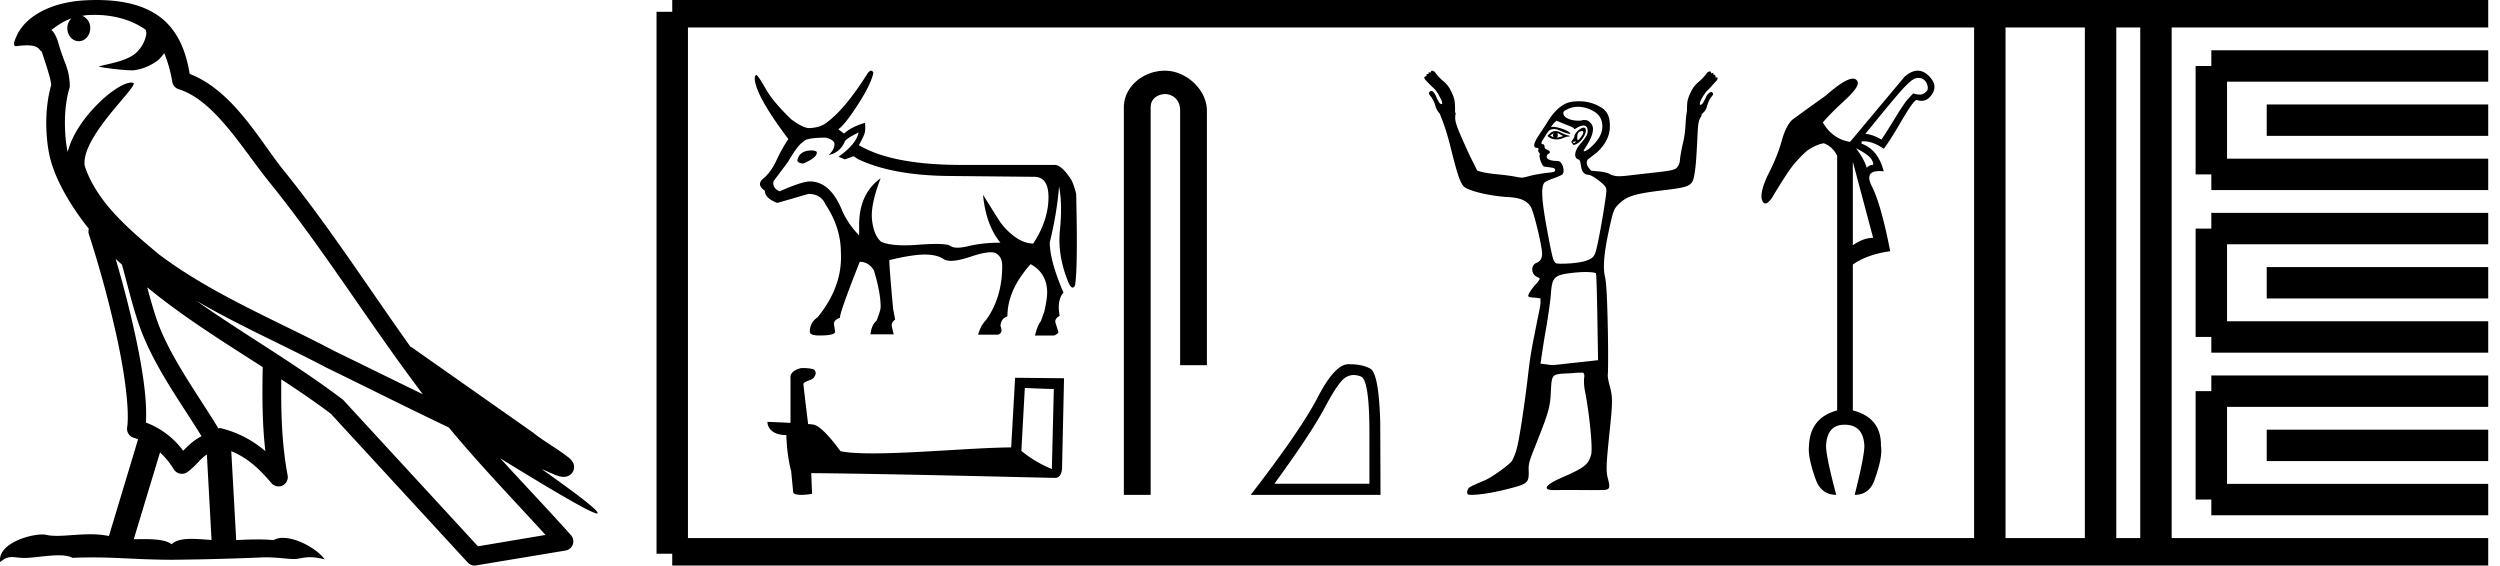 <svg xmlns="http://www.w3.org/2000/svg" width="79.57" height="18"><path d="M3.01.474c.693 0 1.247.2 1.634.479.006.053.02.107.009.16-.05.248-.195.477-.396.63-.316.207-.697.267-1.057.356-.09.01-.019.031.031.04.23.04.707.099.971.099l.052-.001c.278-.032.54-.148.766-.311.079-.067.147-.15.205-.236.147.346.227.713.26.917.018.11.096.2.202.233 1.139.349 2.038 1.91 2.88 2.949 1.729 2.137 3.199 4.526 4.892 6.76-.937-.456-1.87-.916-2.81-1.374-1.92-1.01-3.92-1.816-5.604-3.09l-.008-.008c-.97-.808-1.963-1.66-2.339-2.793-.148-.92 1.757-2.577 1.542-2.646a.207.207 0 0 0-.064-.01c-.458 0-1.753 1.128-2.019 2.202-.003-.014-.01-.03-.014-.045-.073-.356-.154-1.256.068-1.98a.29.29 0 0 0 .01-.103 1.968 1.968 0 0 0-.123-.634c-.063-.17-.139-.344-.26-.765-.031-.108-.142-.328-.208-.345.186-.138.375-.28.645-.375a.434.434 0 0 0-.132.314c0 .23.164.415.365.415.2 0 .364-.186.364-.415V.894a.411.411 0 0 0-.255-.39c.053-.007.096-.019.154-.022.081-.006.16-.008.238-.008zm.67 7.763c.065.065.135.124.202.187.214.78.412 1.64.692 2.305.483 1.145 1.216 2.141 1.84 3.154a1.814 1.814 0 0 0-.385.27 6.831 6.831 0 0 0-.199.193 2.61 2.61 0 0 0-1.186-.897c.045-.723-.108-1.712-.34-2.787a34.903 34.903 0 0 0-.624-2.425zm1.006.908c1.149.945 2.428 1.738 3.676 2.54-.018.91-.018 1.778.084 2.675a3.411 3.411 0 0 0-1.437-.736c-.02 0-.037.012-.057.012-.649-1.063-1.383-2.06-1.837-3.134-.156-.37-.293-.85-.429-1.357zm.407 5.254a2.5 2.5 0 0 1 .44.541.3.3 0 0 0 .257.14.29.29 0 0 0 .17-.053c.215-.156.347-.324.476-.446.047-.045.097-.08.148-.117l.149 2.722c-.213-.014-.435-.035-.637-.035-.264 0-.495.036-.633.172-.169-.134-.497-.164-.89-.164-.102 0-.207.002-.316.004l.836-2.764zM6.25 9.574c1.354.787 2.784 1.414 4.135 2.125a.244.244 0 0 0 .006.003c1.295.631 2.586 1.28 3.894 1.904.984 1.189 2.052 2.295 3.078 3.42l-2.15.362-4.267-4.635a.288.288 0 0 0-.037-.036c-1.499-1.137-3.152-2.082-4.66-3.143zM3.076 0c-.135 0-.273.005-.411.013C1.58.083.792.54.523 1.157c-.04.093-.146.314-.007.314a2.35 2.35 0 0 1 .341-.028c.418 0 .38.172.47.194.09.282.29.846.303 1.068-.244.86-.153 1.763-.064 2.198.15.732.63 1.584 1.261 2.38a.285.285 0 0 0 0 .166 35.3 35.3 0 0 1 .903 3.336c.251 1.168.393 2.277.317 2.823a.294.294 0 0 0 .221.328c.045.011.084.031.127.045l-.928 3.079a2.847 2.847 0 0 0-.593-.055c-.381 0-.756.05-1.064.05-.125 0-.24-.008-.34-.032a.546.546 0 0 0-.125-.012c-.436 0-1.428.306-1.34.879.15-.128.257-.159.375-.159.11 0 .23.027.405.027h.027c.254-.004.697-.083 1.053-.083.18 0 .338.02.438.08.236-.01.45-.013.649-.013.85 0 1.447.07 2.5.075a89.565 89.565 0 0 0 2.974-.079c.45.003.697.054.922.054h.04c.134-.004.265-.057.48-.057.123 0 .273.017.468.07-.25-.341-.877-.685-1.33-.685a.591.591 0 0 0-.302.071 5.081 5.081 0 0 0-.508-.022c-.22 0-.448.01-.678.02l-.157-2.83c.487.203.857.517 1.281 1.021a.295.295 0 0 0 .513-.246c-.192-1.039-.213-2.019-.202-3.06.54.354 1.072.713 1.576 1.094l4.36 4.738a.29.29 0 0 0 .263.09c.95-.159 1.9-.315 2.849-.474a.294.294 0 0 0 .23-.193.298.298 0 0 0-.06-.297c-.741-.83-1.508-1.631-2.25-2.445 1.269.78 2.875 1.755 3.08 1.755.022 0 .027-.013.012-.04-.094-.163-.9-.755-1.775-1.373.14.058.276.12.415.177l.017.01c.103.035.16.059.27.062a.286.286 0 0 0 .108-.016.317.317 0 0 0 .188-.152.32.32 0 0 0 .023-.238c-.017-.05-.038-.077-.054-.098-.061-.085-.103-.109-.162-.154a4.553 4.553 0 0 0-.205-.149c-.153-.105-.336-.223-.493-.328a4.992 4.992 0 0 1-.328-.233.307.307 0 0 0-.028-.025l-3.892-2.736c-.008-.006-.02-.001-.028-.006-1.333-1.869-2.588-3.825-4.046-5.627-.744-.92-1.598-2.528-2.985-3.064-.067-.396-.218-1.127-.755-1.649C4.827.26 4.168.056 3.427.011A5.728 5.728 0 0 0 3.076 0zM25.85 4.787q-.407 0-.472.314v.019q.047.083.194.083.425-.185.425-.342v-.018q0-.037-.148-.056zm1.477-.572q-.065.36-.637.775l.203.083.277-.101.138.092q1.062.508 2.817.536l2.752.027h.037q.47 0 .457.688-.014.716-.485 1.436-.296 0-.6-.226-.305-.226-.5-.53-.193-.306-.498-.795.093.97.554 1.524-.563 0-1.002.106-.219.053-.365.053-.147 0-.221-.053-.092-.066-.457-.066-.222 0-.545.024-.249.02-.455.02-.501 0-.75-.112-.23-.194-.29-.679-.06-.485.272-1.343-.684.489-.684 1.486v.333q-.341-.351-.535-.776-.379-.942-1.035-.942-.249 0-.96.314-.24-.101-.194-.323l.462-.619q.332-.563.48-.628.074-.138.72-.138.277.074.277.203 0 .175-.184.35.35-.073.508-.415 0-.083.443-.304zm.398-1.965q-.045 0-.103.072-.701 1.117-1.274 1.551-.222.194-.6.203-.185 0-.563-.277-.564-.545-.785-.923-.25-.444-.324-.49-.037 0-.055.093 0 .526 1.071 1.948-.203.296-.378.674-.176.379-.416.577-.24.199.046.393 0 .24.397.388l.988-.287q.397 0 .545.333.49.738.49 1.542.055 1.071-.74 2.05-.249.166-.249.461 0 .12.305.12.499 0 .499-.12l-.037-.249q0-.13.194-.194v-.018q0-.176.628-1.764.286 0 .452.277.213.702.213 1.164 0 .101-.13.434-.157.12-.194.434h.74l-.056-.231q-.037-.139.101-.24l-.064-.342q-.12-1.302-.12-1.533v-.018q.73-.176 1.122-.176.392 0 .604.143.085.057.237.057.23 0 .618-.13.419-.142.643-.142.119 0 .183.04.185.115.185.392 0 1.016-.517 1.727-.167.166-.25.462h.637q.167-.056.074-.277.019-.24.222-.305 0-.84.739-1.662.517.286.526.886 0 .231-.092.628l-.111.305q-.102.12-.185.453h.61q.11-.047.138-.102l-.092-.296q-.046-.129.13-.23-.093-.49.12-.74-.435-1.015-.435-1.597.231-.95.296-1.782.11.582.027 1.395-.083.812.277 1.68.07.146.129.146.04 0 .074-.072.093-.526.037-2.909-.073-.295-.157-.452-.295-.453-.507-.471h-2.983q-2.207 0-3.269-.628.176-.314.194-.43.018-.115 0-.281-.443.13-.665.342l-.185-.139q.194-.12.62-.776.424-.655.498-1.025-.031-.062-.073-.062zm4.893 10.098c.488.021.755.032.87.032h.053l-.063 2.547a3.738 3.738 0 0 1-.97-.576l.11-2.003zm-7.107-.634c-.163.031-.377.131-.351.325v1.42c-.315-.015-.64-.031-.734-.031 0 .178.147.42.603.42.005.403.078.896.152 1.147l.063.66c0 .074.125.095.262.095.162 0 .34-.031.34-.031l-.026-.66c2.59.02 7.527.151 7.773.151.126 0 .21-.136.21-.325l.063-2.846-1.557-.016-.126 2.217c-1.127.006-3.076.19-4.402.19-.42 0-.781-.017-1.028-.069-.052-.058-.54-.765-.849-.844a1.36 1.36 0 0 0-.183-.02c-.053-.43-.105-.86-.152-1.285.094-.12.309-.09.366-.252.058-.078.021-.21-.089-.215-.063-.026-.235-.031-.309-.031zM37.08 2.25c-.698 0-1.31.513-1.31 1.171V15.75h.853V3.421c0-.322.284-.427.462-.427.187 0 .476.131.476.527v8.103h.852V3.521c0-.66-.653-1.271-1.333-1.271zm6.009 9.686q.11 0 .23.05.267.114.267 1.799v1.612h-3.025q1.168-1.603 1.603-2.423.435-.82.661-.96.126-.078.264-.078zm-.129-.344h-.049q-.43.01-.969 1.051-.539 1.042-2.133 3.107h4.13l-.009-2.319q-.045-1.549-.317-1.698-.256-.14-.653-.14zm6.49-7.353c.004 0-.02.03-.023.066 0 .037.028.066.022.066-.004 0-.022-.01-.088-.044-.019-.01-.032-.013.022-.044.049-.028.063-.044.066-.044zm.132 0c.008 0 .015.007.044.022.037.018.11.06.11.066.032.007-.086.034-.132.044a.161.161 0 0 1-.034.004c-.018 0-.029-.004-.032-.004-.012 0 .039-.001.044-.044.004-.037-.02-.088 0-.088zm-.066-.067a.251.251 0 0 0-.177.067l-.088.088.088.066c.06.026.121.044.199.044a.472.472 0 0 0 .154-.022c.06-.019.148-.064.2-.066.09-.004.103-.019 0-.044a1.223 1.223 0 0 1-.222-.089.323.323 0 0 0-.154-.044zm.826 0h.013c.068 0 .043.089-.044.2-.046.058-.069.087-.088.087-.02 0-.026-.047-.022-.11.007-.127.044-.154.132-.177a.032.032 0 0 1 .009 0zm-.193.328c.005 0 .007 0 .007.004 0 .008-.024.032-.044.044a.014.014 0 0 1-.007.002l-.015-.002a.022.022 0 0 1-.022-.022c0-.02.025-.022.044-.022.013 0 .029-.004.037-.004zm.25-.438c-.089 0-.287.18-.287.265 0 .034-.034.097-.066.132-.047.052-.036.068 0 .111.019.023.025.044.044.044a.281.281 0 0 0 .11-.044c.226-.13.372-.508.2-.508zm-.176-.663a.99.99 0 0 1 .442.11c.199.1.308.235.331.442.027.239-.08.461-.31.685-.124.123-.227.177-.264.177-.026 0-.024-.02.022-.088.27-.414.325-.67.176-.818-.063-.063-.097-.088-.22-.088-.03 0-.07.02-.111.022h-.045c-.26 0-.467-.096-.485-.221-.01-.062.019-.095.154-.155a.799.799 0 0 1 .31-.066zm-.685.442l.265.11c.146.054.28.11.287.133.004.012.009.022.022.022.02 0 .044-.018.089-.044a.461.461 0 0 1 .198-.067c.09 0 .133.064.133.177 0 .101-.043.19-.243.42-.166.191-.221.435-.044.486.115.033.003.464.31.486.081.006.22.093.353.2.196.155.22.205.22.308 0 .153-.186 1.276-.287 1.724-.083.374-.113.416-.375.508-.128.045-.466.088-.707.088l-.076.001h-.035c-.2-.013-.197.03-.375-.907-.213-1.116-.236-1.554-.11-1.679.029-.03.154-.086.286-.132.132-.046.272-.108.288-.133.045-.07.037-.195-.022-.31-.044-.084-.08-.11-.177-.11-.175 0-.31-.053-.31-.132 0-.037.016-.077.045-.089.08-.03.076-.095-.022-.132-.053-.02-.089-.048-.089-.089 0-.037-.02-.087-.044-.088-.127-.007-.017-.125.066-.265.116-.196.151-.211.288-.221.08 0 .196.062.265.088a.883.883 0 0 0 .22.067c.012 0 .033-.013.023-.022-.136-.136-.478-.2-.508-.2h-.111l.088-.11.089-.088zm.928 4.817c.18 0 .316.02.331.044.013.02.032.662.044 1.414l.022 1.348-.596.066c-.547.056-.732.088-.862.088-.067 0-.13-.013-.199-.022l-.176-.022.022-.133a25.4 25.4 0 0 1 .154-.972c.077-.446.144-.94.155-1.104.035-.514.1-.598.552-.663.161-.024.38-.044.553-.044zM45.583 2.25c-.024 0-.044.02-.044.066a.124.124 0 0 0-.05-.016c-.022 0-.027.02-.017.06a.147.147 0 0 0-.034-.005c-.035 0-.044.023-.032.072a.044.044 0 0 0-.014-.002.08.08 0 0 0-.052.024c-.016.015-.002.05.022.088.125.133.213.217.287.287.074.07.157.211.243.398.008.055.016.08 0 .089a.03.03 0 0 1-.013.003c-.014 0-.03-.008-.053-.026a1.254 1.254 0 0 1-.11-.198.46.46 0 0 0-.111-.177.074.074 0 0 0-.047-.019c-.026 0-.049.016-.064.04-.03.032-.014.067.045.134a.899.899 0 0 1 .154.33.614.614 0 0 0 .133.222c.105.266.213.539.353 1.105.204.823.311 1.152.442 1.237.227.146.865.281 1.37.31.411.022.606.116.73.309.08.126.301.996.353 1.392.029.222-.028.336-.177.397-.184.076-.163.365.022.442.059.024.089.052.089.066a.832.832 0 0 1-.133.177 1.76 1.76 0 0 0-.199.265c-.068.133-.05.14.199.155l.155.022v.155c-.006.087-.05.301-.089.486-.039.184-.095.488-.132.663a12.32 12.32 0 0 0-.155.972c-.1.888-.283 2.153-.376 2.497a1.764 1.764 0 0 1-.154.397c-.086.128-.642.526-.862.619-.47.2-.518.219-.552.31-.02.05-.012.113 0 .132.01.016.06.022.132.022.214 0 .637-.06 1.017-.155.788-.195.807-.206.795-.64-.006-.213.026-.293.243-.84.41-1.033.44-1.168.464-1.657.028-.563.031-.55.574-.575.133-.006.245-.022.332-.022l.09-.001.02.001c.034.011.06.059.045.155-.013.077-.01.262.022.42.145.725.253 1.83.199 2.032-.087.32-.206.414-.928.73-.488.213-.616.365-.354.397.017.002.053.003.103.003.1 0 .26-.003.45-.003.22 0 .482.004.736.004.127 0 .252-.001.368-.004.224-.005.237-.063.155-.375-.063-.241-.047-.482.066-1.569.087-.83.091-1.015 0-1.348-.04-.149-.076-.315-.066-.375.01-.06.016-.736 0-1.503-.021-1.02-.05-1.445-.089-1.613-.067-.293-.038-.707.11-1.414.144-.68.174-.74.288-.862.252-.266.47-.358 1.326-.464 1.078-.133 1.07-.115 1.149-.707.03-.221.051-.647.066-.95.025-.522.03-.568.133-.729.005-.008-.002-.012 0-.022 0-.01.002-.011 0-.022.062-.065.13-.116.154-.199.047-.156.096-.287.155-.353.058-.067.075-.102.044-.133a.052.052 0 0 0-.046-.028c-.02 0-.042.01-.064.028a.36.36 0 0 0-.11.155 1.35 1.35 0 0 1-.111.199c-.023.017-.04.025-.053.025a.03.03 0 0 1-.014-.003c-.015-.008-.007-.034 0-.089.086-.187.17-.305.243-.375.075-.07.163-.177.288-.31.023-.039.037-.072.022-.088a.034.034 0 0 0-.025-.01.14.14 0 0 0-.041.01c.013-.054 0-.092-.043-.092a.1.1 0 0 0-.024.004c.01-.041.006-.06-.016-.06a.124.124 0 0 0-.05.015c0-.046-.02-.066-.044-.066-.024 0-.057.02-.089.044-.07.102-.152.19-.265.288a.886.886 0 0 0-.22.265c-.047.093-.102.199-.133.331-.02.085-.018.206-.022.31-.002.006.001.014 0 .022-.059.331-.028.573-.11.95a6.04 6.04 0 0 0-.111.574c0 .156-.073.292-.177.331-.152.058-.36.073-1.083.155-.31.035-.518.066-.663.066a.644.644 0 0 1-.353-.088 1.155 1.155 0 0 0-.332-.066l-.22-.022c-.112-.115-.182-.23-.11-.354l.286-.22c.287-.266.42-.534.42-.84 0-.37-.108-.537-.442-.685a1.353 1.353 0 0 0-.53-.11c-.13 0-.258.011-.354.043-.241.08-.464.293-.662.619-.091.15-.224.343-.288.442-.15.234-.175.36-.066.376.06.008.082.017.066.066-.011.036.002.076.022.088.021.013.033.05.023.066-.038.06.062.338.132.376.039.02.341.023.354.088.013.071-.007.09-.221.111-.128.013-.371.05-.53.088-.149.036-.223.067-.31.067-.074 0-.153-.022-.287-.045a7.862 7.862 0 0 0-.553-.066 4.104 4.104 0 0 1-.42-.066l-.154-.044-.243-.486c-.462-1.01-.493-1.104-.442-1.348-.005-.01-.016-.013-.022-.022 0-.14.003-.29-.022-.398-.031-.133-.086-.238-.133-.331a.886.886 0 0 0-.22-.266 1.495 1.495 0 0 1-.266-.287c-.031-.023-.065-.044-.088-.044zm15.479.23q.068 0 .128.03.102.052.146.177t0 .198q-.102.117-.205.125h-.03q-.092 0-.205-.037-.088.088-.206.22-.147.191-.396.602-.28.456-.411.647-.309-.177-.515-.177.926-1.145 1.197-1.439.272-.294.397-.33.052-.016.1-.016zm-1.987 2.24q.411.206.5.368.087.161.014.161-.074 0-.176.089-.074-.265-.338-.617zm-.103.427l.646 2.423q-.308 0-.646.235V5.147zm2.063-2.897q-.198 0-.418.194l-1.733 2.071q-.558-.088-.867-.617.206-.25.698-.705.492-.455.404-.602-.042-.088-.144-.088-.252 0-.87.544-.66.47-1.057.763-.206.191-.338.668-.132.478-.396 1-.265.52-.25.814.037.184.121.184.085 0 .217-.184.19-.323.455-.734t.661-.764q.28-.19.529-.235.279.103.426.397v8.106q-.867.235-.896 1.131-.044.338.205 1.043.177.514.661.514-.323-1.219-.323-1.557.03-.675.588-.675.602 0 .631.675 0 .338-.308 1.557.484 0 .646-.514.25-.705.19-1.043.016-.896-.895-1.13V8.421q.455-.323 1.19-.426-.294-1.498-.58-2.056-.254-.494.233-.494.064 0 .14.009-.175-.69-.704-.881V4.5q.032-.003.065-.003.296 0 .64.238.22-.293.5-.778.293-.5.396-.631.103-.133.147-.147.084.03.159.03.187 0 .318-.185.184-.257.007-.499-.176-.242-.396-.272-.026-.003-.052-.003z"/><path d="M21.396.375v17.25m0-17.25h2.625m-2.625 17.25h2.625m0-17.25H61.57m-37.549 17.25H61.57m0-17.25h17.625M61.57 17.625h17.625M63.332.375v17.25M66.857.375v17.25M68.62.375v17.25M70.382 2.1h8.813m-8.813 3.45h8.813M70.382 2.1v3.45m1.763-1.725h7.05m-8.813 3.45h8.813m-8.813 3.45h8.813m-8.813-3.45v3.45M72.145 9h7.05m-8.813 3.45h8.813m-8.813 3.45h8.813m-8.813-3.45v3.45m1.763-1.725h7.05" fill="none" stroke="#000"/></svg>